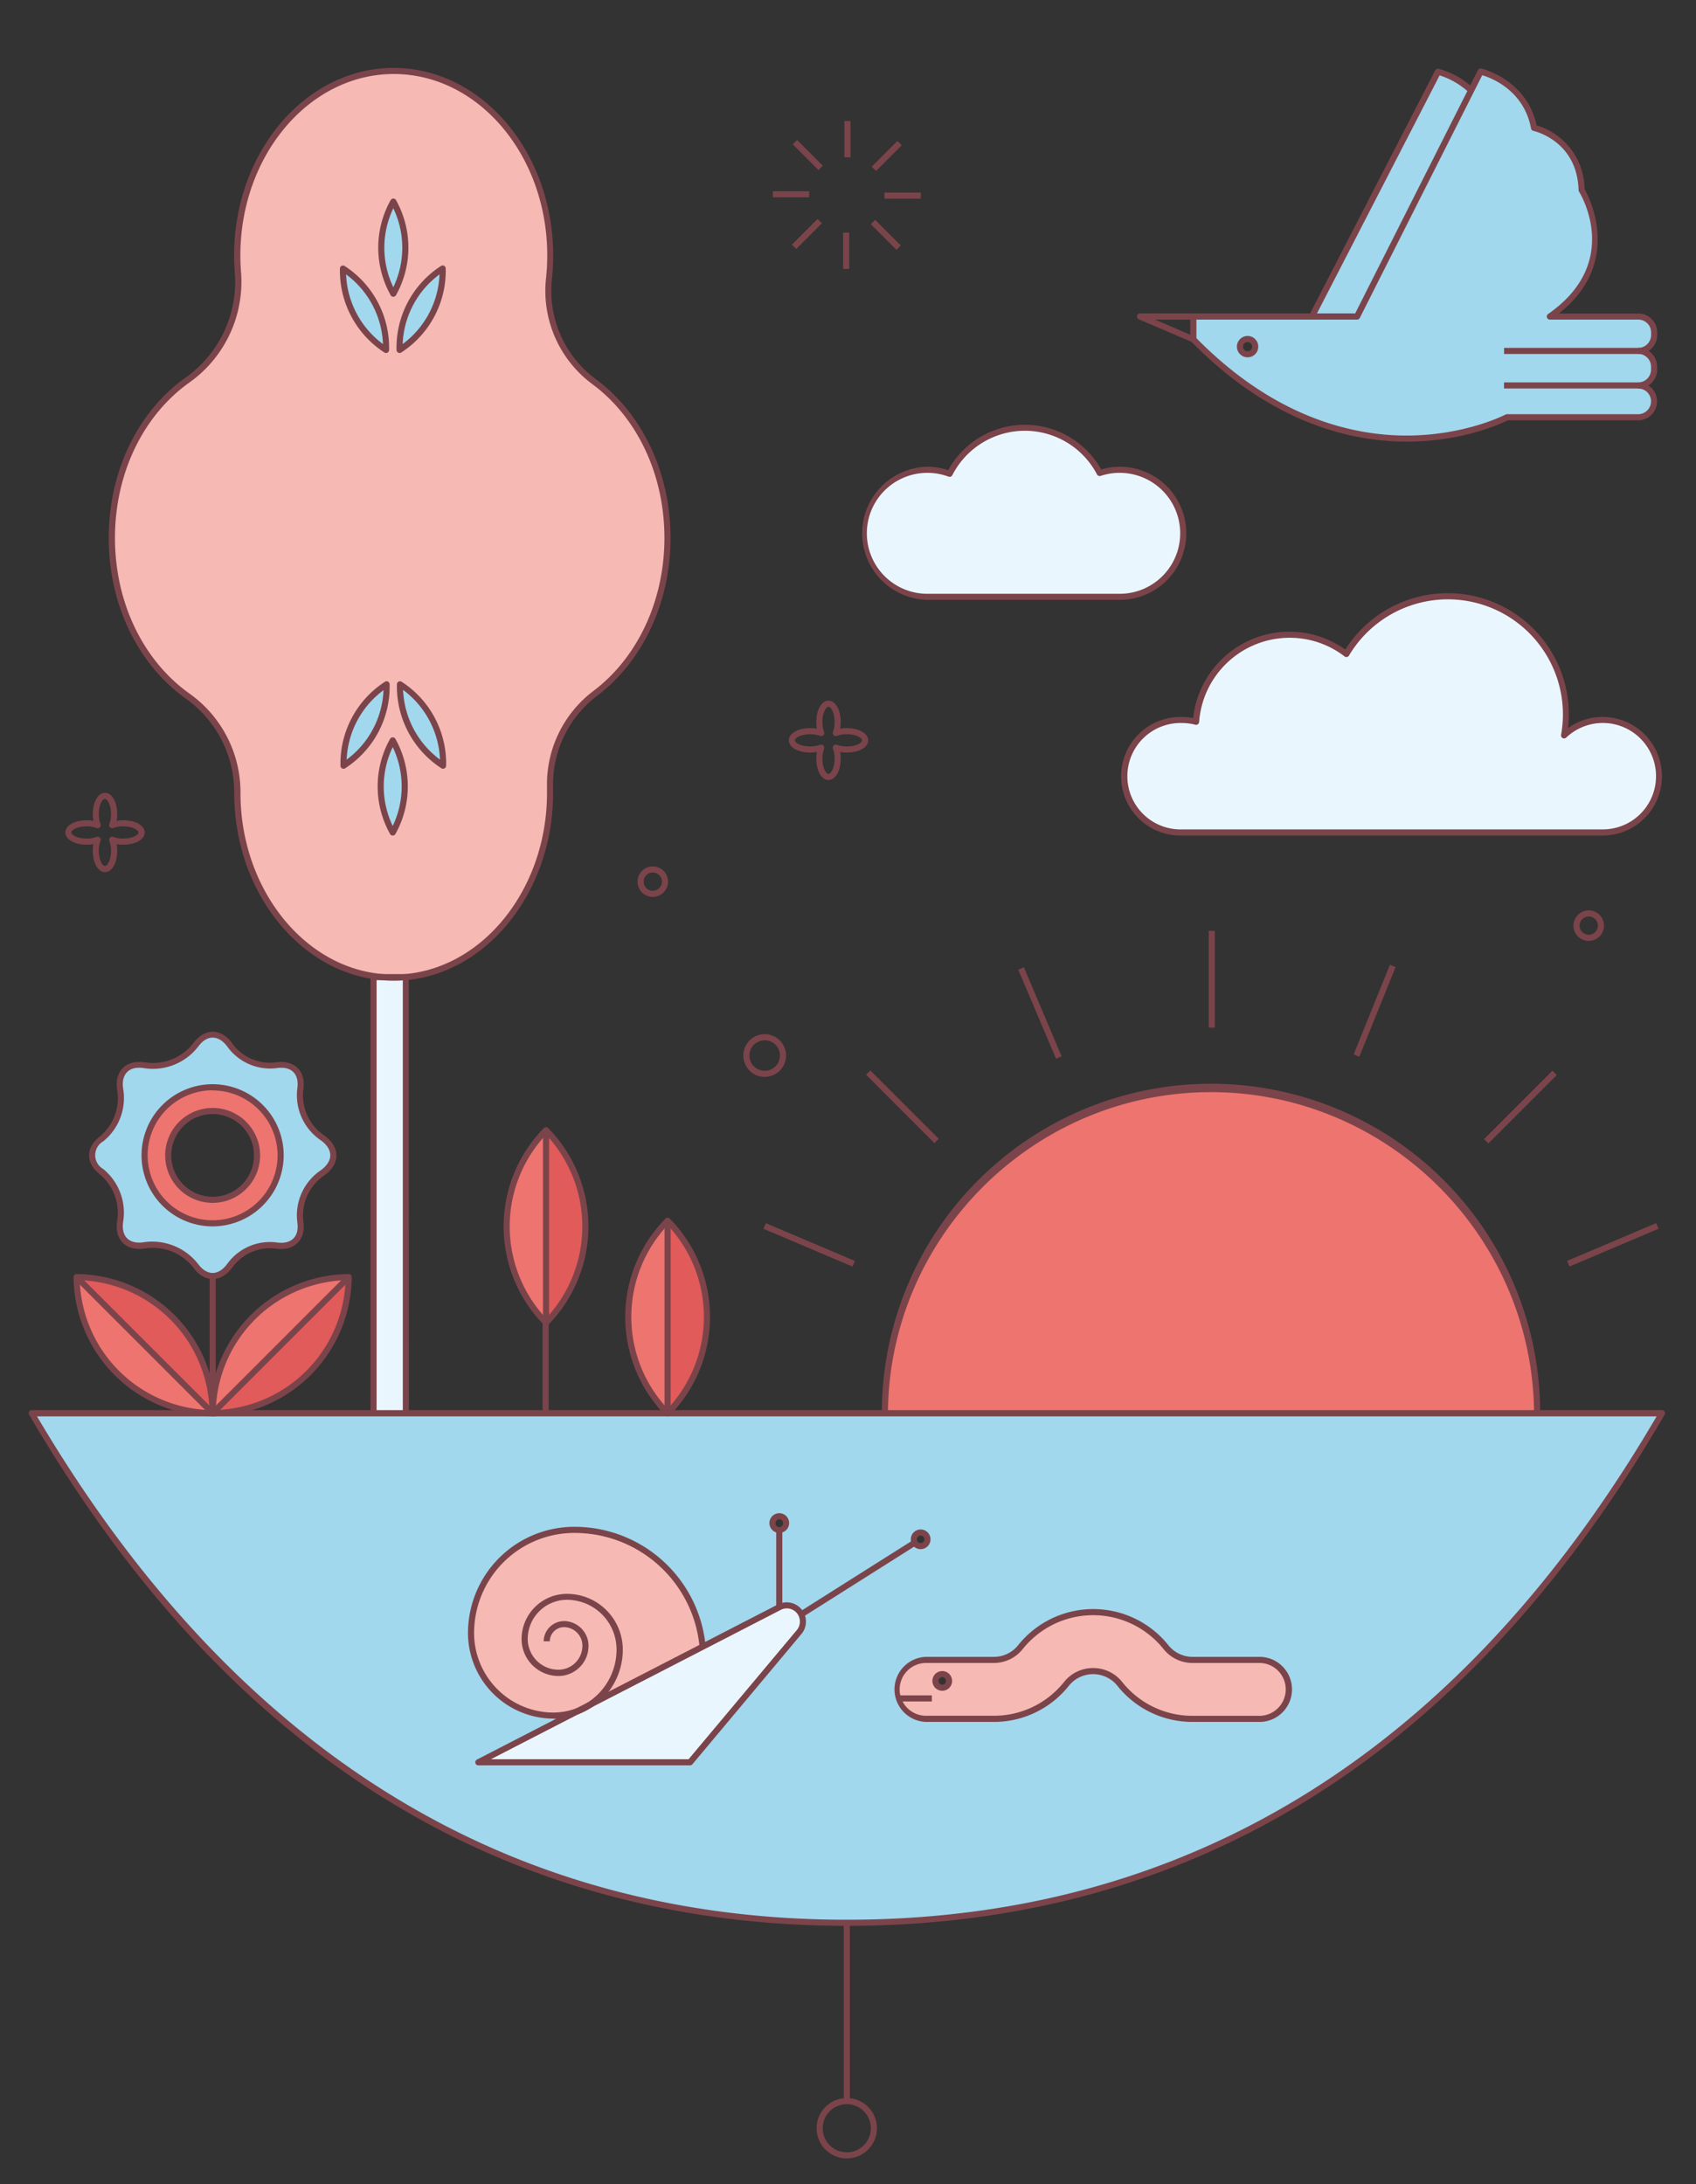 <svg id="Layer_1" data-name="Layer 1" xmlns="http://www.w3.org/2000/svg" viewBox="0 0 556 716"><rect x="0" y="0" width="556" height="716" fill="#333333" stroke="none"/><defs><style>.cls-1{fill:#a1d8ed;}.cls-2{fill:#eaf6fe;}.cls-3{fill:#ee746f;}.cls-4{fill:#f6b9b3;}.cls-5{fill:#e05b5a;}.cls-6{fill:#7b444a;}</style></defs><path class="cls-1" d="M537.06,126.35a5.2,5.2,0,1,1,0,10.4H494s-51.29,27.19-102.82-25.52v-7.49h53.66l37.38-74.09,3.12-6.18S500,26.77,502.87,41.9a21,21,0,0,1,15.6,20.37s14.91,23.86-10.42,41.47h29a5.2,5.2,0,0,1,5.2,5.2v.87a5.2,5.2,0,0,1-5.2,5.2,5.2,5.2,0,0,1,5.2,5.2v.94A5.19,5.19,0,0,1,537.06,126.35ZM411.51,113.63a2.5,2.5,0,1,0-2.5,2.5A2.5,2.5,0,0,0,411.51,113.63Z"/><path class="cls-2" d="M525.41,236a18.44,18.44,0,0,1,0,36.87h-138a18.44,18.44,0,1,1,4.63-36.29,30.69,30.69,0,0,1,49.27-22.22,38.71,38.71,0,0,1,71.37,26.71A18.38,18.38,0,0,1,525.41,236Z"/><path class="cls-3" d="M503.9,463.23H290.08a106.91,106.91,0,0,1,213.82,0Z"/><path class="cls-1" d="M482.26,29.65l-37.38,74.09H430.1l41.28-80.21A25.87,25.87,0,0,1,482.26,29.65Z"/><path class="cls-4" d="M294.39,556.73a9.67,9.67,0,0,1,9.2-12.62h22.19a11.13,11.13,0,0,0,8.74-4.2,30.53,30.53,0,0,1,47.68,0,11.13,11.13,0,0,0,8.74,4.2h22.19a9.67,9.67,0,0,1,0,19.33H390.94A30.36,30.36,0,0,1,367.1,552a11.19,11.19,0,0,0-17.48,0,30.36,30.36,0,0,1-23.84,11.46H303.59A9.66,9.66,0,0,1,294.39,556.73ZM311.13,551a2.23,2.23,0,1,0-2.23,2.22A2.23,2.23,0,0,0,311.13,551Z"/><path class="cls-2" d="M367.09,154a20.82,20.82,0,1,1,0,41.64H304a20.82,20.82,0,1,1,7.31-40.29,27.69,27.69,0,0,1,49.2-.27A20.71,20.71,0,0,1,367.09,154Z"/><path class="cls-2" d="M230.33,539.79l25.14-13a5.3,5.3,0,0,1,5.92.71,5.15,5.15,0,0,1,1.28,1.64A5.32,5.32,0,0,1,262,535l-35.79,42.7H156.81l32.79-16.9A20.55,20.55,0,0,0,193,559Z"/><path class="cls-4" d="M193,559l-3.43,1.76a21.5,21.5,0,0,1-8.31,1.59,27.08,27.08,0,0,1-26.87-27.29,33.85,33.85,0,0,1,34.12-33.59,42.31,42.31,0,0,1,41.79,38.31Z"/><path class="cls-5" d="M218.86,400.16a45,45,0,0,1,0,63.07Z"/><path class="cls-3" d="M218.86,400.16v63.07a45,45,0,0,1,0-63.07Z"/><path class="cls-4" d="M218.86,176.35c0,21.34-9.38,40.09-23.55,50.85a37.31,37.31,0,0,0-14.95,30.69q0,1,0,2.13c0,31.82-20.86,57.9-47.34,60.28h-7.91C98.66,317.93,77.79,291.84,77.79,260v-.25a38.55,38.55,0,0,0-16.31-31.63c-14.88-10.58-24.84-29.81-24.84-51.79s9.92-41.15,24.76-51.74A39.34,39.34,0,0,0,78,89.58q-.24-2.89-.24-5.85c0-33.4,23-60.47,51.3-60.47s51.3,27.07,51.3,60.47a70.91,70.91,0,0,1-.41,7.62,37,37,0,0,0,14.73,33.7C209.21,135.73,218.86,154.71,218.86,176.35ZM145.25,251a30.9,30.9,0,0,0-14.12-26.68A30.9,30.9,0,0,0,145.25,251Zm-3.76-147.74A30.89,30.89,0,0,0,145.07,88,30.84,30.84,0,0,0,131,114.71,30.9,30.9,0,0,0,141.49,103.21Zm-8.61-22a30.78,30.78,0,0,0-3.94-15.09,30.89,30.89,0,0,0,0,30.19A30.82,30.82,0,0,0,132.88,81.18Zm-.19,176.61a30.68,30.68,0,0,0-3.94-15.09,30.89,30.89,0,0,0,0,30.19A30.74,30.74,0,0,0,132.69,257.79Zm-9.52-18.34a30.71,30.71,0,0,0,3.57-15.18A30.9,30.9,0,0,0,112.62,251,30.69,30.69,0,0,0,123.17,239.45Zm3.39-124.74A30.9,30.9,0,0,0,112.44,88a30.9,30.9,0,0,0,14.12,26.69Z"/><path class="cls-5" d="M179,370.49a45,45,0,0,1,0,63.08Z"/><path class="cls-1" d="M299.6,504.59a2.23,2.23,0,1,0,2.22-2.23A2.21,2.21,0,0,0,299.6,504.59Zm-44.13-3.11a2.23,2.23,0,1,0-2.22-2.23A2.23,2.23,0,0,0,255.47,501.48ZM503.9,463.23h40.93c-40.93,70.57-119.64,167-267.22,167s-225.9-96.48-267.23-167H503.9ZM189.6,560.77l-32.79,16.9H226.2L262,535a5.32,5.32,0,0,0,.68-5.79,5.15,5.15,0,0,0-1.28-1.64,5.3,5.3,0,0,0-5.92-.71l-25.14,13a42.31,42.31,0,0,0-41.79-38.31,33.85,33.85,0,0,0-34.12,33.59,27.08,27.08,0,0,0,26.87,27.29A21.5,21.5,0,0,0,189.6,560.77Zm233.19-7a9.66,9.66,0,0,0-9.66-9.67H390.94a11.13,11.13,0,0,1-8.74-4.2,30.53,30.53,0,0,0-47.68,0,11.13,11.13,0,0,1-8.74,4.2H303.59a9.67,9.67,0,0,0,0,19.33h22.19A30.36,30.36,0,0,0,349.62,552a11.19,11.19,0,0,1,17.48,0,30.36,30.36,0,0,0,23.84,11.46h22.19A9.66,9.66,0,0,0,422.79,553.78Z"/><path class="cls-3" d="M179,370.49v63.08a45,45,0,0,1,0-63.08Z"/><path class="cls-1" d="M141.67,235.77A30.72,30.72,0,0,1,145.25,251a30.9,30.9,0,0,1-14.12-26.68A30.67,30.67,0,0,1,141.67,235.77Z"/><path class="cls-1" d="M145.07,88A30.9,30.9,0,0,1,131,114.71,30.84,30.84,0,0,1,145.07,88Z"/><path class="cls-2" d="M133.05,320.3V463.23H122.46V320.3h2.68c1.31.12,2.62.18,4,.18s2.64-.06,3.95-.18Z"/><path class="cls-1" d="M128.94,66.09a30.89,30.89,0,0,1,0,30.19,30.89,30.89,0,0,1,0-30.19Z"/><path class="cls-1" d="M128.75,242.7a30.89,30.89,0,0,1,0,30.19,30.89,30.89,0,0,1,0-30.19Z"/><path class="cls-1" d="M126.74,224.27A30.84,30.84,0,0,1,112.62,251a30.9,30.9,0,0,1,14.12-26.68Z"/><path class="cls-1" d="M123,99.52a30.68,30.68,0,0,1,3.58,15.19A30.9,30.9,0,0,1,112.44,88,30.82,30.82,0,0,1,123,99.52Z"/><path class="cls-3" d="M114.31,418.63l-44.6,44.6a45,45,0,0,1,44.6-44.6Z"/><path class="cls-5" d="M69.71,463.23l44.6-44.6a45,45,0,0,1-44.6,44.6Z"/><path class="cls-1" d="M69.71,418.27c-1.89,0-3.77-1-5.38-3.09a17.77,17.77,0,0,0-16.85-6.95c-5.63.95-8.94-2.26-8.13-7.82a17.37,17.37,0,0,0-6.13-16.33c-4.06-3.21-4.06-7.48,0-10.68a17.39,17.39,0,0,0,6.13-16.34c-.81-5.55,2.5-8.76,8.13-7.81a17.76,17.76,0,0,0,16.85-7c3.34-4.26,7.85-4.11,11.1.45a16.28,16.28,0,0,0,15.41,6.43c5.27-.65,8.33,2.49,7.59,7.81a16.86,16.86,0,0,0,7.25,16c4.76,3.37,4.76,8.1,0,11.48a16.83,16.83,0,0,0-7.25,16c.74,5.32-2.32,8.46-7.59,7.82a16.26,16.26,0,0,0-15.41,6.42C73.75,417.1,71.73,418.28,69.71,418.27ZM92,378.74A22.3,22.3,0,1,0,69.71,401,22.29,22.29,0,0,0,92,378.74Z"/><path class="cls-3" d="M69.71,356.44a22.3,22.3,0,1,1-22.3,22.3A22.29,22.29,0,0,1,69.71,356.44Zm14.56,22.3A14.56,14.56,0,1,0,69.71,393.3,14.56,14.56,0,0,0,84.27,378.74Z"/><path class="cls-5" d="M56.53,431.81a44.85,44.85,0,0,1,13.18,31.42l-44.6-44.6A44.9,44.9,0,0,1,56.53,431.81Z"/><path class="cls-3" d="M69.71,463.23a45,45,0,0,1-44.6-44.6Z"/><path class="cls-6" d="M504.91,464h-2v-.68C502.53,405.22,455,358,397,358s-105.53,47.19-105.91,105.2c0,.26,0,.49,0,.72h-2c0-.26,0-.51,0-.76a107.91,107.91,0,0,1,215.82,0C504.91,463.44,504.91,463.69,504.91,464Z"/><rect class="cls-6" x="396.26" y="305.13" width="2" height="31.71"/><rect class="cls-6" x="482.57" y="361.89" width="31.71" height="2" transform="translate(-110.61 458.73) rotate(-45)"/><rect class="cls-6" x="294.83" y="346.93" width="2" height="31.71" transform="translate(-169.88 315.45) rotate(-45)"/><rect class="cls-6" x="434.79" y="330.32" width="31.7" height="2" transform="translate(-25.52 624.78) rotate(-67.97)"/><rect class="cls-6" x="512.86" y="407.1" width="31.71" height="2" transform="translate(-117.38 238.86) rotate(-22.99)"/><rect class="cls-6" x="264.29" y="392.24" width="2" height="31.71" transform="translate(-214 492.98) rotate(-67.02)"/><rect class="cls-6" x="339.93" y="316.19" width="2" height="31.71" transform="translate(-102.58 159.47) rotate(-22.98)"/><polygon class="cls-6" points="70.71 463.23 68.71 463.23 68.71 418.27 70.71 418.2 70.71 463.23"/><path class="cls-6" d="M69.71,464.23h0a46,46,0,0,1-45.59-45.59,1,1,0,0,1,.3-.72,1,1,0,0,1,.71-.29,46,46,0,0,1,45.59,45.59,1,1,0,0,1-.29.71A1,1,0,0,1,69.71,464.23ZM26.14,419.65a44,44,0,0,0,42.55,42.56,44,44,0,0,0-42.55-42.56Z"/><path class="cls-6" d="M69.71,464.23a1,1,0,0,1-.7-.3,1,1,0,0,1-.3-.71,46,46,0,0,1,45.59-45.59,1,1,0,0,1,.72.29,1,1,0,0,1,.29.72,46,46,0,0,1-45.59,45.59Zm43.58-44.58a44,44,0,0,0-42.55,42.56,44,44,0,0,0,42.55-42.56Z"/><path class="cls-6" d="M69.74,419.27h0c-2.25,0-4.39-1.2-6.16-3.48a16.84,16.84,0,0,0-15.9-6.58c-3.06.52-5.68-.11-7.37-1.76s-2.35-4.19-1.92-7.19a16.45,16.45,0,0,0-5.76-15.4c-2.24-1.77-3.42-3.89-3.42-6.13s1.19-4.35,3.42-6.12a16.26,16.26,0,0,0,5.76-15.41c-.43-3,.25-5.54,1.92-7.17s4.31-2.29,7.37-1.77a16.79,16.79,0,0,0,15.9-6.59c1.82-2.32,4-3.51,6.31-3.47s4.61,1.46,6.39,4a15.28,15.28,0,0,0,14.47,6c2.89-.35,5.27.32,6.86,1.94s2.25,4.06,1.84,7h0a15.87,15.87,0,0,0,6.84,15.06c2.57,1.82,4,4.15,4,6.55s-1.41,4.73-4,6.56a15.86,15.86,0,0,0-6.84,15.06c.41,2.94-.22,5.36-1.83,7s-4,2.3-6.87,1.95a15.28,15.28,0,0,0-14.47,6C74.44,417.86,72.13,419.27,69.74,419.27ZM50.19,407a19.12,19.12,0,0,1,14.93,7.56c1.39,1.77,3,2.71,4.59,2.71h0c1.73,0,3.46-1.11,4.89-3.12A17.27,17.27,0,0,1,91,407.31c2.25.27,4-.19,5.19-1.36s1.6-3,1.28-5.33a17.83,17.83,0,0,1,7.67-17c2-1.44,3.15-3.19,3.14-4.93s-1.11-3.48-3.14-4.92a17.86,17.86,0,0,1-7.67-17h0c.32-2.31-.12-4.15-1.28-5.33s-2.94-1.63-5.19-1.35a17.32,17.32,0,0,1-16.35-6.84c-1.43-2-3.09-3.08-4.81-3.12s-3.27.9-4.69,2.7a18.77,18.77,0,0,1-17.8,7.33c-2.45-.41-4.4,0-5.64,1.23s-1.68,3.07-1.34,5.45a18.27,18.27,0,0,1-6.5,17.27,5.23,5.23,0,0,0,0,9.11,18.46,18.46,0,0,1,6.5,17.26c-.34,2.38.12,4.28,1.34,5.47s3.19,1.64,5.64,1.22A17.28,17.28,0,0,1,50.19,407Z"/><path class="cls-6" d="M69.71,402A23.3,23.3,0,1,1,93,378.74,23.34,23.34,0,0,1,69.71,402Zm0-44.6A21.3,21.3,0,1,0,91,378.74,21.32,21.32,0,0,0,69.71,357.44Z"/><path class="cls-6" d="M69.71,394.3a15.56,15.56,0,1,1,15.56-15.56A15.58,15.58,0,0,1,69.71,394.3Zm0-29.12a13.56,13.56,0,1,0,13.56,13.56A13.58,13.58,0,0,0,69.71,365.18Z"/><path class="cls-6" d="M69.71,464.23a1,1,0,0,1-.7-.3l-44.6-44.6,1.41-1.41,43.89,43.89,43.9-43.89,1.41,1.41-44.6,44.6A1,1,0,0,1,69.71,464.23Z"/><rect class="cls-6" x="177.88" y="433.57" width="2" height="29.66"/><path class="cls-6" d="M129.09,321.48c-1.36,0-2.68-.06-4-.19C98,318.87,76.79,292,76.79,260v-.25A37.72,37.72,0,0,0,60.91,229C45.09,217.71,35.64,198,35.64,176.35S45.06,135,60.82,123.79A38.46,38.46,0,0,0,77,89.66c-.16-2-.25-3.94-.25-5.93,0-33.9,23.47-61.47,52.3-61.47s52.3,27.57,52.3,61.47a73.65,73.65,0,0,1-.41,7.72,36,36,0,0,0,14.33,32.79c15.37,11.33,24.55,30.81,24.55,52.11,0,21-9,40.26-23.94,51.64a36.36,36.36,0,0,0-14.56,29.87q0,1.06,0,2.16c0,31.93-21.19,58.84-48.25,61.27l-.18-2c26-2.34,46.43-28.38,46.43-59.28q0-1.06,0-2.1a38.37,38.37,0,0,1,15.35-31.52c14.5-11,23.15-29.72,23.15-50.05,0-20.67-8.87-39.55-23.74-50.5A38.06,38.06,0,0,1,179,91.24a69.7,69.7,0,0,0,.4-7.51c0-32.8-22.56-59.47-50.3-59.47s-50.3,26.67-50.3,59.47c0,1.93.08,3.87.24,5.76a40.48,40.48,0,0,1-17,35.93c-15.25,10.88-24.35,29.91-24.35,50.93s9.13,40.1,24.42,51a39.68,39.68,0,0,1,16.73,32.45V260c0,30.91,20.4,57,46.44,59.28a41.48,41.48,0,0,0,7.72,0l.19,2C131.78,321.42,130.46,321.48,129.09,321.48Z"/><path class="cls-6" d="M134.05,463.23h-2V321.3h-8.59V463.23h-2V320.3a1,1,0,0,1,1-1H133a1,1,0,0,1,1,1Z"/><path class="cls-6" d="M128.94,97.28a1,1,0,0,1-.87-.51,31.87,31.87,0,0,1,0-31.17,1,1,0,0,1,.87-.51h0a1,1,0,0,1,.88.51,31.92,31.92,0,0,1,0,31.16,1,1,0,0,1-.87.52Zm0-29a29.9,29.9,0,0,0,0,25.86,29.9,29.9,0,0,0,0-25.86Z"/><path class="cls-6" d="M126.56,115.71a1.09,1.09,0,0,1-.54-.16A31.95,31.95,0,0,1,111.44,88a1,1,0,0,1,.54-.86,1,1,0,0,1,1,.05,31.88,31.88,0,0,1,14.57,27.55,1,1,0,0,1-.53.86A1,1,0,0,1,126.56,115.71Zm-13.1-25.77a29.91,29.91,0,0,0,12.09,22.85,29.87,29.87,0,0,0-12.09-22.85Z"/><path class="cls-6" d="M131,115.71a.93.93,0,0,1-.46-.12,1,1,0,0,1-.54-.86,31.85,31.85,0,0,1,14.58-27.55,1,1,0,0,1,1.54.81,31.91,31.91,0,0,1-14.57,27.56A1.1,1.1,0,0,1,131,115.71Zm13.11-25.78A29.87,29.87,0,0,0,132,112.79a29.91,29.91,0,0,0,12.09-22.86Z"/><path class="cls-6" d="M128.75,273.89h0a1,1,0,0,1-.87-.51,31.87,31.87,0,0,1,0-31.17,1,1,0,0,1,.87-.51h0a1,1,0,0,1,.88.51,31.94,31.94,0,0,1,0,31.17A1,1,0,0,1,128.75,273.89Zm0-29a29.81,29.81,0,0,0,0,25.86,30,30,0,0,0,0-25.86Z"/><path class="cls-6" d="M145.25,252a1.09,1.09,0,0,1-.54-.16,31.95,31.95,0,0,1-14.58-27.55,1,1,0,0,1,.54-.86,1,1,0,0,1,1,.05A31.87,31.87,0,0,1,146.25,251a1,1,0,0,1-.53.86A.94.94,0,0,1,145.25,252Zm-13.1-25.77A29.91,29.91,0,0,0,144.24,249a30,30,0,0,0-12.09-22.85Z"/><path class="cls-6" d="M112.62,252a.93.93,0,0,1-.46-.12,1,1,0,0,1-.54-.86,31.91,31.91,0,0,1,14.58-27.54,1,1,0,0,1,1-.05,1,1,0,0,1,.53.86,31.83,31.83,0,0,1-14.58,27.55A1,1,0,0,1,112.62,252Zm13.11-25.77A29.91,29.91,0,0,0,113.64,249a29.83,29.83,0,0,0,12.09-22.85Z"/><path class="cls-6" d="M179,434.57h0a1,1,0,0,1-.71-.3,46,46,0,0,1,0-64.48,1,1,0,0,1,1.43,0,46,46,0,0,1,0,64.48A1,1,0,0,1,179,434.57Zm0-62.64a44,44,0,0,0,0,60.19,44,44,0,0,0,0-60.19Z"/><rect class="cls-6" x="178.01" y="370.49" width="2" height="63.08"/><path class="cls-6" d="M218.86,464.23h0a1,1,0,0,1-.71-.3,46,46,0,0,1,0-64.47,1,1,0,0,1,1.43,0,46,46,0,0,1,0,64.47A1,1,0,0,1,218.86,464.23Zm0-62.63a44,44,0,0,0,0,60.18,44,44,0,0,0,0-60.18Z"/><rect class="cls-6" x="217.86" y="400.16" width="2" height="63.07"/><path class="cls-6" d="M525.41,273.89h-138a19.44,19.44,0,1,1,0-38.87,20.17,20.17,0,0,1,3.74.35,31.78,31.78,0,0,1,31.51-28.31,31.38,31.38,0,0,1,18.37,5.86,39.72,39.72,0,0,1,73.28,21.24,37.84,37.84,0,0,1-.26,4.5,19.44,19.44,0,1,1,11.33,35.23ZM387.44,237a17.44,17.44,0,1,0,0,34.87h138a17.44,17.44,0,1,0-12-30.08,1,1,0,0,1-1.67-.9,37.72,37.72,0,0,0-69.53-26,1,1,0,0,1-.67.47,1,1,0,0,1-.79-.19,29.44,29.44,0,0,0-18.05-6.11,29.77,29.77,0,0,0-29.62,27.61,1,1,0,0,1-1.24.9A17.43,17.43,0,0,0,387.44,237Z"/><path class="cls-6" d="M367.09,196.63H304A21.82,21.82,0,0,1,304,153a21.4,21.4,0,0,1,6.84,1.12,28.69,28.69,0,0,1,50.16-.24,21.45,21.45,0,0,1,6.08-.88,21.82,21.82,0,1,1,0,43.64ZM304,155a19.82,19.82,0,0,0,0,39.64h63.08a19.82,19.82,0,1,0,0-39.64,19.54,19.54,0,0,0-6.25,1,1,1,0,0,1-1.2-.49,26.7,26.7,0,0,0-47.43.26,1,1,0,0,1-1.24.48A19.71,19.71,0,0,0,304,155Z"/><path class="cls-6" d="M277.61,631.28c-65.68,0-124.24-19.27-174.06-57.27-35.8-27.3-66.56-63.37-94-110.28a1,1,0,0,1,.86-1.5H544.83a1,1,0,0,1,.87.5,1,1,0,0,1,0,1C481.22,574.91,391,631.28,277.61,631.28Zm-265.48-167c64.66,109.51,154,165,265.48,165,112.14,0,201.45-55.53,265.48-165Z"/><path class="cls-6" d="M461.09,144.76c-17.74,0-44.06-5.78-70.44-32.69l-17.31-7.41a1,1,0,0,1,.39-1.92h70.54L484.49,23a1,1,0,0,1,1.11-.53c.15,0,14.93,3.53,18.13,18.61A22.05,22.05,0,0,1,519.47,62c1.44,2.53,12.74,24-8.39,40.76h26a6.21,6.21,0,0,1,6.2,6.2v.87a6.21,6.21,0,0,1-6.2,6.2h-44v-2h44a4.21,4.21,0,0,0,4.2-4.2v-.87a4.2,4.2,0,0,0-4.2-4.2h-29a1,1,0,0,1-.95-.7,1,1,0,0,1,.38-1.12c24.23-16.85,10.73-39.18,10.15-40.12a1,1,0,0,1-.16-.51c-.44-16-14.23-19.28-14.82-19.42a1,1,0,0,1-.76-.79c-2.35-12.53-13-16.55-16-17.44l-40.13,79.55a1,1,0,0,1-.9.55H378.61l13,5.57a.87.87,0,0,1,.32.22c26.33,26.93,52.53,32.39,69.91,32.22,18.82-.18,31.6-6.82,31.73-6.89a1,1,0,0,1,.46-.11h43a4.21,4.21,0,0,0,3-7.18,4.14,4.14,0,0,0-3-1.22v-2a6.2,6.2,0,1,1,0,12.4H494.29c-1.86.93-14.19,6.81-32.32,7Z"/><path class="cls-6" d="M537.06,127.35h-44v-2h44a4.21,4.21,0,0,0,4.2-4.2v-.94a4.2,4.2,0,0,0-4.2-4.2v-2a6.21,6.21,0,0,1,6.2,6.2v.94A6.21,6.21,0,0,1,537.06,127.35Z"/><path class="cls-6" d="M430.71,104.74l-1.78-.91.28-.55L470.5,23.07a1,1,0,0,1,1.11-.52A26.75,26.75,0,0,1,483,28.92l.21.2-1.42,1.41-.19-.18a25.43,25.43,0,0,0-9.65-5.64Z"/><path class="cls-6" d="M409,117.13a3.5,3.5,0,1,1,3.5-3.5A3.5,3.5,0,0,1,409,117.13Zm0-5a1.5,1.5,0,1,0,1.5,1.5A1.5,1.5,0,0,0,409,112.13Z"/><rect class="cls-6" x="390.22" y="103.74" width="2" height="7.49"/><path class="cls-6" d="M413.13,564.44H390.94a31.39,31.39,0,0,1-24.62-11.84,10.2,10.2,0,0,0-15.92,0,31.36,31.36,0,0,1-24.62,11.84H303.59a10.67,10.67,0,0,1,0-21.33h22.19a10.14,10.14,0,0,0,8-3.83,31.53,31.53,0,0,1,49.24,0,10.15,10.15,0,0,0,8,3.83h22.19a10.67,10.67,0,0,1,0,21.33Zm-54.77-17.66a12.11,12.11,0,0,1,9.53,4.57,29.35,29.35,0,0,0,23.05,11.09h22.19a8.67,8.67,0,0,0,0-17.33H390.94a12.11,12.11,0,0,1-9.52-4.58,29.54,29.54,0,0,0-46.12,0,12.08,12.08,0,0,1-9.52,4.58H303.59a8.68,8.68,0,0,0-8.66,8.67,8.34,8.34,0,0,0,.42,2.64,8.63,8.63,0,0,0,8.24,6h22.19a29.37,29.37,0,0,0,23.06-11.09A12.13,12.13,0,0,1,358.36,546.78Z"/><rect class="cls-6" x="294.39" y="555.73" width="11.1" height="2"/><path class="cls-6" d="M308.9,554.23a3.23,3.23,0,1,1,3.23-3.22A3.23,3.23,0,0,1,308.9,554.23Zm0-4.45a1.23,1.23,0,1,0,1.23,1.23A1.23,1.23,0,0,0,308.9,549.78Z"/><path class="cls-6" d="M226.2,578.67H156.81a1,1,0,0,1-.45-1.89L255,525.94a6.33,6.33,0,0,1,8.55,2.79,6.43,6.43,0,0,1,.66,2.83,6.3,6.3,0,0,1-1.47,4.05L227,578.31A1,1,0,0,1,226.2,578.67Zm-65.26-2h64.8l35.49-42.35a4.28,4.28,0,0,0,1-2.76,4.35,4.35,0,0,0-.45-1.94h0a4.14,4.14,0,0,0-1-1.32,4.28,4.28,0,0,0-4.81-.59Z"/><path class="cls-6" d="M181.45,563.36h-.16a28.1,28.1,0,0,1-27.87-28.3,34.86,34.86,0,0,1,34.84-34.58h.29a43.17,43.17,0,0,1,42.78,39.21v.11h-2a41.14,41.14,0,0,0-40.79-37.31,32.86,32.86,0,0,0-33.12,32.59,26.1,26.1,0,0,0,25.88,26.29,21,21,0,0,0,7.93-1.52,19.79,19.79,0,0,0,3.27-1.68,20.6,20.6,0,0,0,9.62-17.31,16.3,16.3,0,0,0-16.19-16.45h-.11A12.88,12.88,0,0,0,173,537.15a10.11,10.11,0,0,0,10,10.18,7.92,7.92,0,0,0,5.59-2.26,7.84,7.84,0,0,0,2.34-5.55,6.09,6.09,0,0,0-6-6.15h0a4.71,4.71,0,0,0-4.7,4.65l-2,0a6.71,6.71,0,0,1,6.7-6.63h0a8.1,8.1,0,0,1,8,8.16,9.8,9.8,0,0,1-2.94,7,9.91,9.91,0,0,1-7,2.84,12.12,12.12,0,0,1-12-12.19,14.87,14.87,0,0,1,15-14.74,18.3,18.3,0,0,1,18.18,18.47,22.65,22.65,0,0,1-22.67,22.49Z"/><rect class="cls-6" x="259.29" y="516.5" width="43.69" height="2" transform="translate(-232.99 230.24) rotate(-32.29)"/><rect class="cls-6" x="254.47" y="501.48" width="2" height="25.35"/><path class="cls-6" d="M255.47,502.48a3.23,3.23,0,1,1,3.23-3.23A3.23,3.23,0,0,1,255.47,502.48Zm0-4.45a1.22,1.22,0,0,0-1.22,1.22,1.23,1.23,0,1,0,2.45,0A1.22,1.22,0,0,0,255.47,498Z"/><path class="cls-6" d="M301.82,507.81a3.23,3.23,0,1,1,3.23-3.22A3.23,3.23,0,0,1,301.82,507.81Zm0-4.45a1.23,1.23,0,1,0,1.23,1.23A1.23,1.23,0,0,0,301.82,503.36Z"/><rect class="cls-6" x="276.61" y="630.28" width="2" height="58.85"/><path class="cls-6" d="M277.61,707.52a9.89,9.89,0,1,1,9.88-9.89A9.91,9.91,0,0,1,277.61,707.52Zm0-17.78a7.89,7.89,0,1,0,7.88,7.89A7.9,7.9,0,0,0,277.61,689.74Z"/><path class="cls-6" d="M250.69,353a7,7,0,1,1,7-7A7,7,0,0,1,250.69,353Zm0-12a5,5,0,1,0,5,5A5,5,0,0,0,250.69,341Z"/><path class="cls-6" d="M214,294a5,5,0,1,1,5-5A5,5,0,0,1,214,294Zm0-8a3,3,0,1,0,3,3A3,3,0,0,0,214,286Z"/><path class="cls-6" d="M520.84,308.42a5,5,0,1,1,5-5A5,5,0,0,1,520.84,308.42Zm0-8a3,3,0,1,0,3,3A3,3,0,0,0,520.84,300.42Z"/><path class="cls-6" d="M271.61,255.68c-2.28,0-4-3-4-7a12.06,12.06,0,0,1,.19-2.19,12.06,12.06,0,0,1-2.19.19c-4,0-7-1.72-7-4s3-4,7-4a12.06,12.06,0,0,1,2.19.19,12.06,12.06,0,0,1-.19-2.19c0-4,1.72-7,4-7s4,3,4,7a13,13,0,0,1-.19,2.19,13,13,0,0,1,2.19-.19c4,0,7,1.72,7,4s-3,4-7,4a12.06,12.06,0,0,1-2.19-.19,12.06,12.06,0,0,1,.19,2.19C275.61,252.67,273.89,255.68,271.61,255.68Zm-2.39-11.61a1,1,0,0,1,.93,1.36,9.42,9.42,0,0,0-.54,3.25c0,3,1.18,5,2,5s2-2,2-5a9.42,9.42,0,0,0-.54-3.25,1,1,0,0,1,1.29-1.29,9.42,9.42,0,0,0,3.25.54c3.05,0,5-1.18,5-2s-1.95-2-5-2a9.42,9.42,0,0,0-3.25.54,1,1,0,0,1-1.29-1.29,9.42,9.42,0,0,0,.54-3.25c0-3.05-1.18-5-2-5s-2,1.95-2,5a9.42,9.42,0,0,0,.54,3.25,1,1,0,0,1-1.29,1.29,9.42,9.42,0,0,0-3.25-.54c-3.05,0-5,1.18-5,2s1.95,2,5,2a9.42,9.42,0,0,0,3.25-.54A.92.92,0,0,1,269.22,244.07Z"/><path class="cls-6" d="M34.43,285.88c-2.28,0-4-3-4-7a13,13,0,0,1,.19-2.19,11.9,11.9,0,0,1-2.19.19c-4,0-7-1.72-7-4s3-4,7-4a12.84,12.84,0,0,1,2.19.19,12.93,12.93,0,0,1-.19-2.19c0-4,1.72-7,4-7s4,3,4,7a12.06,12.06,0,0,1-.19,2.19,13,13,0,0,1,2.19-.19c4,0,7,1.72,7,4s-3,4-7,4a12.06,12.06,0,0,1-2.19-.19,12.06,12.06,0,0,1,.19,2.19C38.43,282.87,36.71,285.88,34.43,285.88ZM32,274.27a1,1,0,0,1,.71.3,1,1,0,0,1,.23,1.06,9.19,9.19,0,0,0-.55,3.25c0,3.05,1.19,5,2,5s2-1.95,2-5a9.19,9.19,0,0,0-.54-3.25,1,1,0,0,1,1.29-1.29,9.46,9.46,0,0,0,3.25.54c3.06,0,5-1.18,5-2s-1.94-2-5-2a9.46,9.46,0,0,0-3.25.54,1,1,0,0,1-1.29-1.29,9.19,9.19,0,0,0,.54-3.25c0-3.05-1.18-5-2-5s-2,1.95-2,5a9.15,9.15,0,0,0,.55,3.25,1,1,0,0,1-1.29,1.29,9.48,9.48,0,0,0-3.26-.54c-3.05,0-5,1.19-5,2s1.95,2,5,2a9.48,9.48,0,0,0,3.26-.54A1,1,0,0,1,32,274.27Z"/><rect class="cls-6" x="276.82" y="39.66" width="2" height="11.91"/><rect class="cls-6" x="276.4" y="76.24" width="2" height="11.91"/><rect class="cls-6" x="253.36" y="62.69" width="11.91" height="2"/><rect class="cls-6" x="289.95" y="63.12" width="11.91" height="2"/><rect class="cls-6" x="263.82" y="44.86" width="2" height="11.91" transform="translate(41.63 202.14) rotate(-45)"/><rect class="cls-6" x="289.4" y="71.04" width="2" height="11.91" transform="translate(30.61 227.88) rotate(-45)"/><rect class="cls-6" x="258.57" y="75.69" width="11.91" height="2" transform="translate(23.25 209.51) rotate(-45)"/><rect class="cls-6" x="284.74" y="50.12" width="11.91" height="2" transform="translate(49 220.53) rotate(-45)"/></svg>